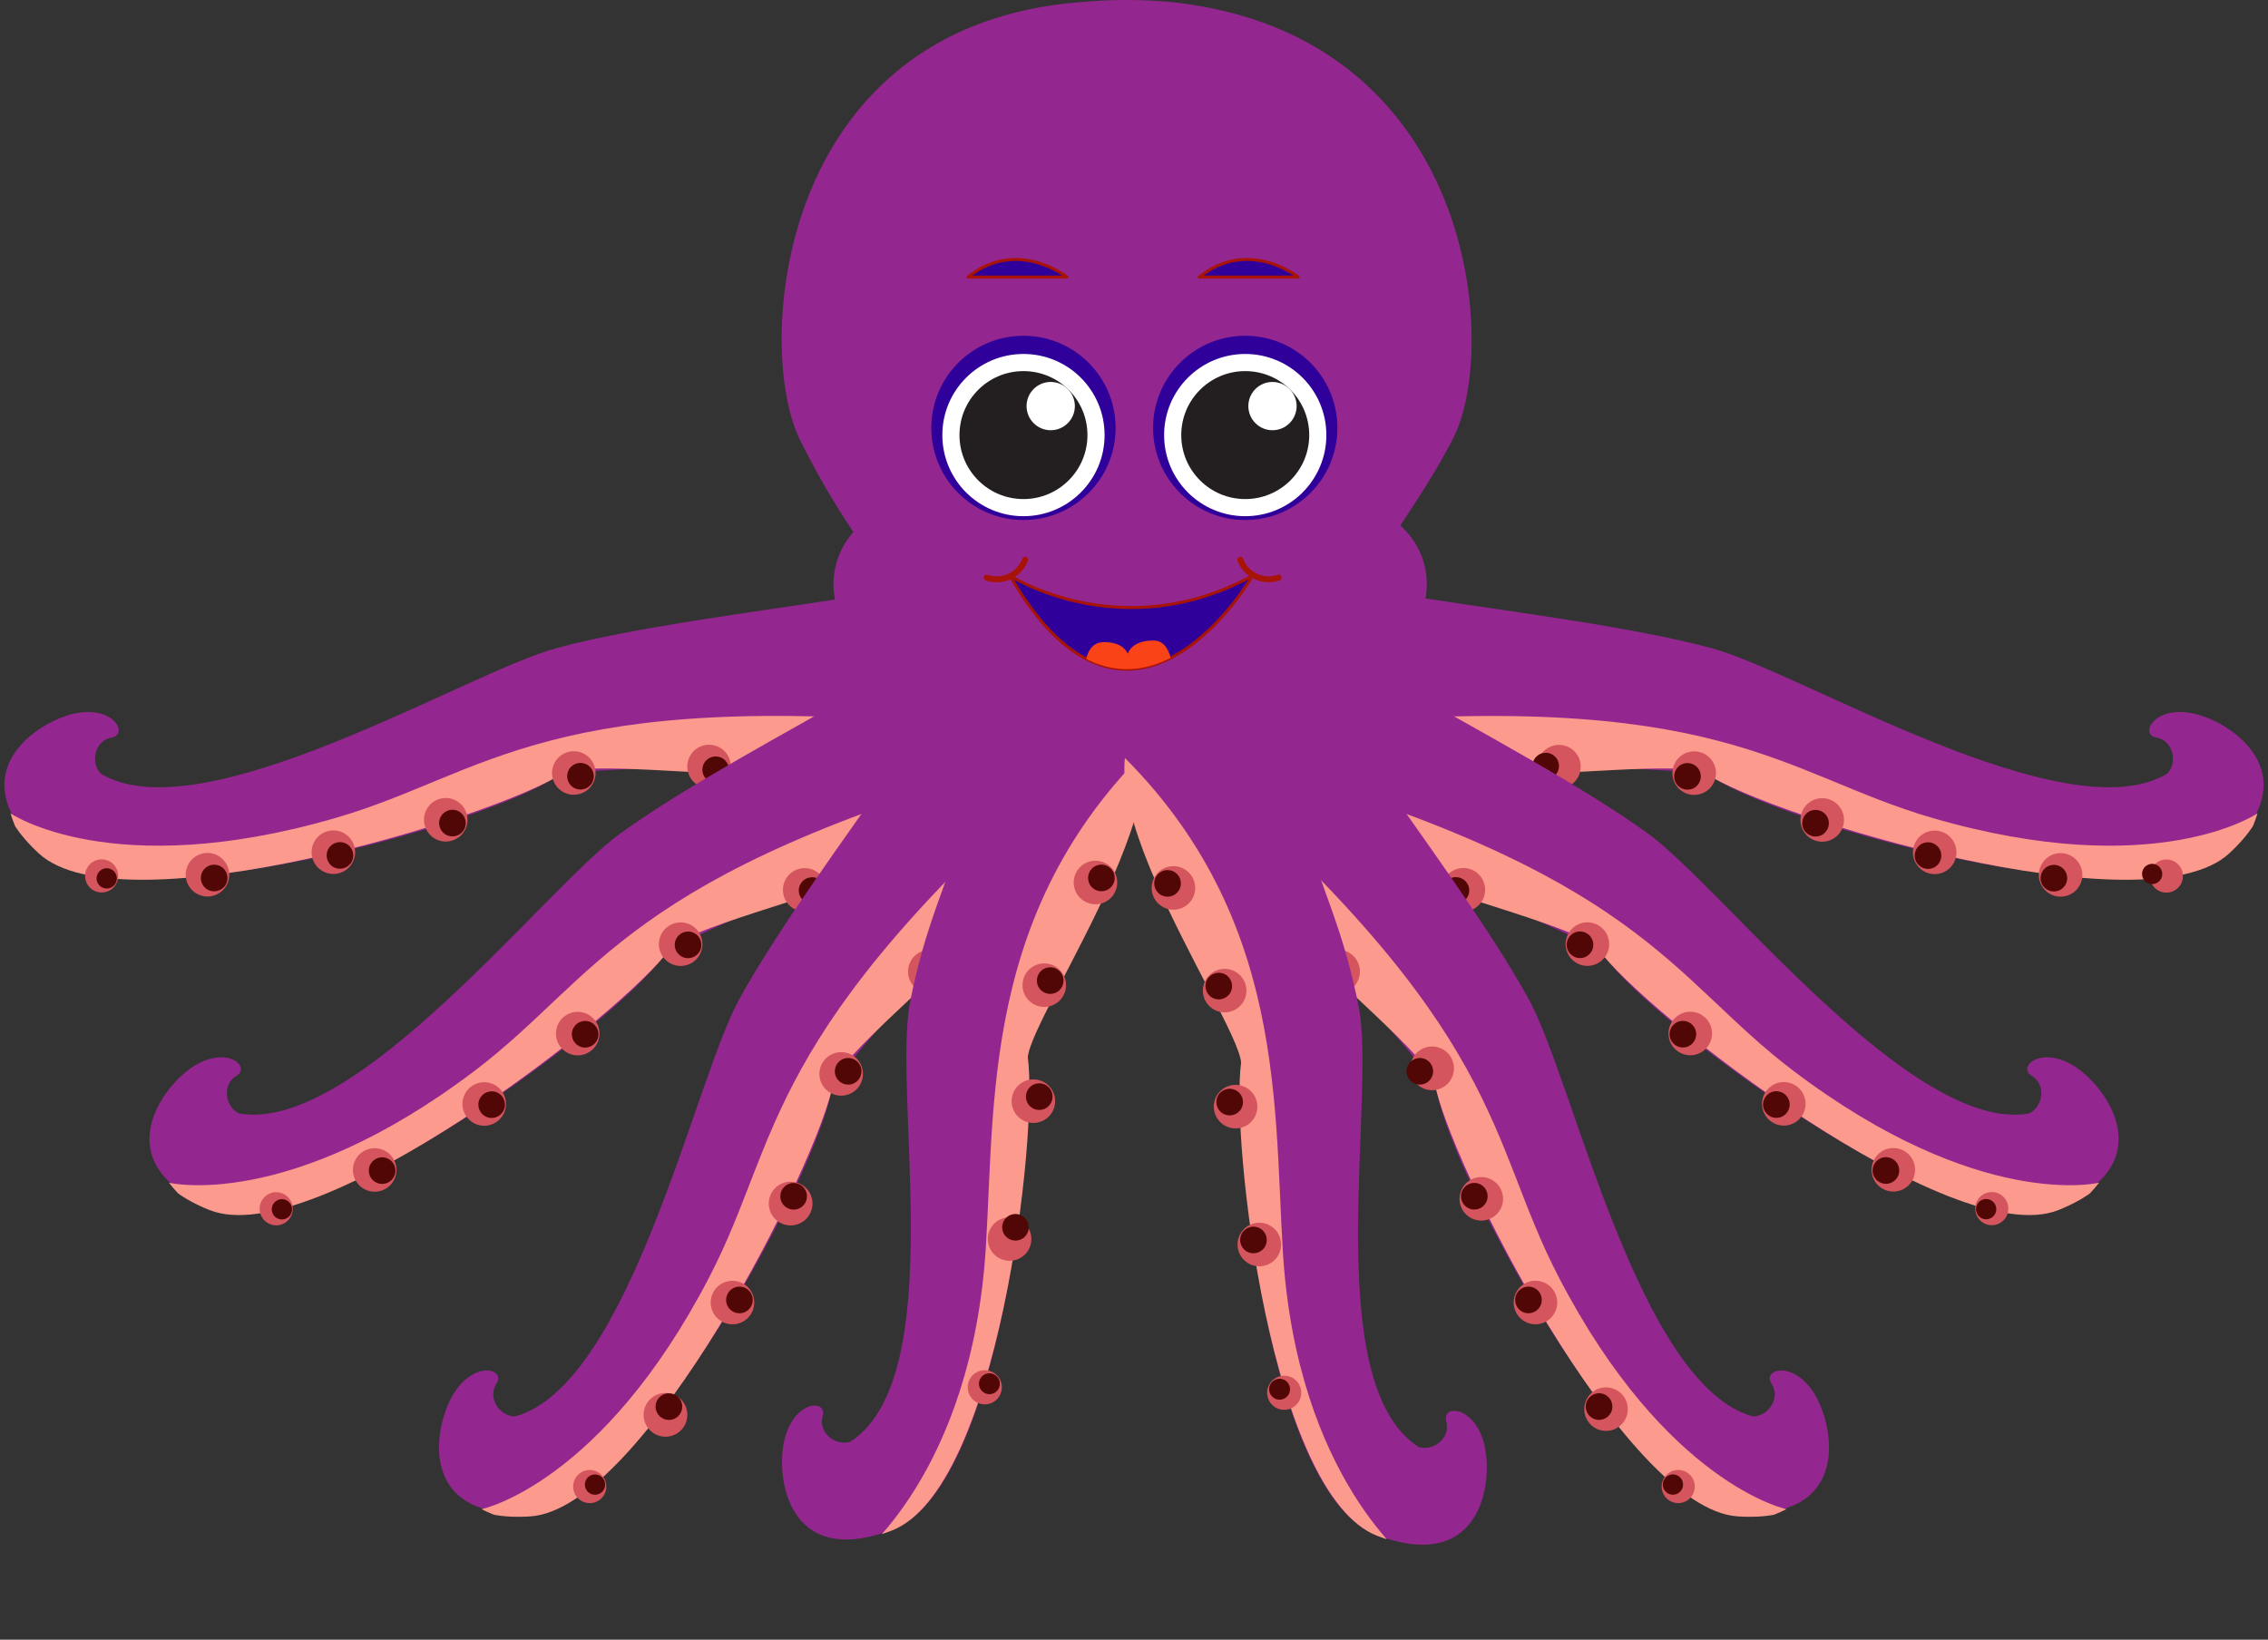 <svg xmlns="http://www.w3.org/2000/svg" xmlns:xlink="http://www.w3.org/1999/xlink" width="650" height="470" viewBox="0 0 650 470">
  <rect x="0" y="0" width="650" height="470" fill="#333333" stroke="none"/>
  <defs>
    <style>
      .cls-1, .cls-18 {
        fill: none;
      }

      .cls-2 {
        fill: #93278f;
      }

      .cls-3 {
        clip-path: url(#clip-path);
      }

      .cls-4 {
        fill: #fc9a8d;
      }

      .cls-5 {
        fill: #d4555e;
      }

      .cls-6 {
        fill: #510706;
      }

      .cls-7 {
        clip-path: url(#clip-path-2);
      }

      .cls-8 {
        clip-path: url(#clip-path-3);
      }

      .cls-9 {
        clip-path: url(#clip-path-4);
      }

      .cls-10 {
        clip-path: url(#clip-path-5);
      }

      .cls-11 {
        clip-path: url(#clip-path-6);
      }

      .cls-12 {
        clip-path: url(#clip-path-7);
      }

      .cls-13 {
        clip-path: url(#clip-path-8);
      }

      .cls-14, .cls-17 {
        fill: #2f009a;
      }

      .cls-15 {
        fill: #fff;
      }

      .cls-16 {
        fill: #231f20;
      }

      .cls-17, .cls-18 {
        stroke: #a81307;
        stroke-linecap: round;
        stroke-linejoin: round;
      }

      .cls-17 {
        stroke-width: 0.85px;
      }

      .cls-18 {
        stroke-width: 1.71px;
      }

      .cls-19 {
        clip-path: url(#clip-path-9);
      }

      .cls-20 {
        fill: #fa4316;
      }
    </style>
    <clipPath id="clip-path">
      <path id="SVGID" class="cls-1" d="M28.25,222.59c-3.11-3.37-1.62-9.55,3.15-10.36s.85-9-10.08-7-34.25,17.25-10.16,39.42,131.36-10.52,150.07-23c12.13-6.89,135.64,15.85,129.19-17.1,0,0-22.68-37-49.17-33"/>
    </clipPath>
    <clipPath id="clip-path-2">
      <path id="SVGID-2" data-name="SVGID" class="cls-1" d="M68.19,320.17c-4.11-2-4.92-8.34-.75-10.8s-2.4-8.67-11.92-2.95-25.84,28.34,4.58,40.44,119-56.7,132-75c8.87-10.76,132.37-33.59,114.58-62.07,0,0-34.41-26.51-57.7-13.25"/>
    </clipPath>
    <clipPath id="clip-path-3">
      <path id="SVGID-3" data-name="SVGID" class="cls-1" d="M147.8,407.07c-4.58-.07-8-5.42-5.32-9.43s-5.89-6.79-12,2.46S119.29,436.79,152,434.65,235,332.34,238.88,310.17C242.27,296.65,344,223,315.68,204.89c0,0-42.46-9.16-57.79,12.83"/>
    </clipPath>
    <clipPath id="clip-path-4">
      <path id="SVGID-4" data-name="SVGID" class="cls-1" d="M621.75,222.59c3.11-3.37,1.62-9.55-3.15-10.36s-.85-9,10.08-7,34.25,17.25,10.16,39.42-131.36-10.52-150.07-23c-12.13-6.89-135.64,15.85-129.19-17.1,0,0,22.68-37,49.17-33"/>
    </clipPath>
    <clipPath id="clip-path-5">
      <path id="SVGID-5" data-name="SVGID" class="cls-1" d="M581.81,320.17c4.11-2,4.92-8.34.75-10.8s2.4-8.67,11.92-2.95,25.84,28.34-4.58,40.44-119-56.7-132-75c-8.87-10.76-132.37-33.59-114.58-62.07,0,0,34.41-26.51,57.7-13.25"/>
    </clipPath>
    <clipPath id="clip-path-6">
      <path id="SVGID-6" data-name="SVGID" class="cls-1" d="M502.2,407.07c4.58-.07,8-5.42,5.32-9.43s5.89-6.79,12,2.46,11.15,36.69-21.51,34.55S415,332.34,411.12,310.17C407.73,296.65,306,223,334.32,204.89c0,0,42.46-9.16,57.79,12.83"/>
    </clipPath>
    <clipPath id="clip-path-7">
      <path id="SVGID-7" data-name="SVGID" class="cls-1" d="M243.32,413.61c-4.4,1.31-9.28-2.76-7.9-7.4s-7.66-4.72-10.74,6,.36,38.35,30.88,26.51,42-113.36,39-135.67c1.19-13.49,56.86-91.47,22-100.76,0,0-29.63,1.82-37.67,27.39"/>
    </clipPath>
    <clipPath id="clip-path-8">
      <path id="SVGID-8" data-name="SVGID" class="cls-1" d="M406.94,415.11c4.4,1.31,9.28-2.76,7.9-7.4s7.66-4.72,10.74,6-.36,38.35-30.88,26.51-42-113.36-39-135.67c-1.19-13.49-56.86-91.47-22-100.76,0,0,29.63,1.82,37.67,27.39"/>
    </clipPath>
    <clipPath id="clip-path-9">
      <path id="SVGID-9" data-name="SVGID" class="cls-1" d="M289.44,165s31.95,20.59,69.57,0C359,165,324.23,225.33,289.44,165Z"/>
    </clipPath>
  </defs>
  <title>17_big_octopus_move_flap_legs</title>
  <g id="number">
    <g>
      <g>
        <g>
          <path class="cls-2" d="M282.45,193.27s-14.72-25.79-41.21-21.71-59.76,8.29-81.7,14.2c-25.7,6.92-101.53,53.47-130.67,36-3.11-3.37-1.62-9.55,3.15-10.36s.85-9-10.08-7-34.25,17.25-10.16,39.42,127.92-8.12,146.63-20.62C170.54,216.28,288.9,226.22,282.45,193.27Z"/>
          <g class="cls-3">
            <path class="cls-4" d="M3,233.12s29,20,93.29,1.3c43.42-12.64,60.27-37.53,180.15-26.44,0,0-68.1,18.44-72.43,17.4S24.62,303.74,3,233.12Z"/>
          </g>
          <g>
            <g>
              <circle class="cls-5" cx="59.45" cy="250.74" r="6.24" transform="translate(-185.66 171.22) rotate(-58.69)"/>
              <circle class="cls-6" cx="61.37" cy="251.68" r="3.82" transform="translate(-185.54 173.31) rotate(-58.69)"/>
            </g>
            <g>
              <circle class="cls-5" cx="29.12" cy="251.07" r="4.75" transform="translate(-200.51 145.47) rotate(-58.69)"/>
              <circle class="cls-6" cx="30.58" cy="251.78" r="2.91" transform="translate(-200.42 147.06) rotate(-58.69)"/>
            </g>
            <g>
              <circle class="cls-5" cx="95.53" cy="244.28" r="6.24" transform="translate(-162.81 198.94) rotate(-58.69)"/>
              <circle class="cls-6" cx="97.44" cy="245.21" r="3.82" transform="translate(-162.7 201.02) rotate(-58.69)"/>
            </g>
            <g>
              <circle class="cls-5" cx="127.76" cy="234.99" r="6.24" transform="translate(-139.41 222.01) rotate(-58.69)"/>
              <circle class="cls-6" cx="129.67" cy="235.93" r="3.82" transform="translate(-139.29 224.1) rotate(-58.69)"/>
            </g>
            <g>
              <circle class="cls-5" cx="164.45" cy="221.58" r="6.24" transform="translate(-110.32 246.92) rotate(-58.69)"/>
              <circle class="cls-6" cx="166.37" cy="222.51" r="3.82" transform="translate(-110.2 249) rotate(-58.69)"/>
            </g>
            <g>
              <circle class="cls-5" cx="203.21" cy="219.72" r="6.24" transform="translate(-90.11 279.14) rotate(-58.69)"/>
              <circle class="cls-6" cx="205.13" cy="220.65" r="3.82" transform="translate(-90 281.23) rotate(-58.69)"/>
            </g>
          </g>
        </g>
        <g>
          <path class="cls-2" d="M295.2,202.07S272.25,183.23,249,196.5s-52.87,29.07-71.25,42.42c-21.54,15.64-75.76,86.18-109.23,80.24-4.11-2-4.92-8.34-.75-10.8s-2.4-8.67-11.92-2.95S30,333.75,60.37,345.85,177,292.62,190,274.27C198.87,263.5,313,230.56,295.2,202.07Z"/>
          <g class="cls-7">
            <path class="cls-4" d="M48.41,339s34.2,8.38,87.62-32.07c36-27.3,42.91-56.56,158.86-89,0,0-57,41.53-61.45,42.1S93.76,397.27,48.41,339Z"/>
          </g>
          <g>
            <g>
              <circle class="cls-5" cx="107.39" cy="335.33" r="6.24" transform="translate(-241.83 380.38) rotate(-79.59)"/>
              <circle class="cls-6" cx="109.51" cy="335.53" r="3.82" transform="translate(-240.28 382.62) rotate(-79.59)"/>
            </g>
            <g>
              <circle class="cls-5" cx="79.17" cy="346.46" r="4.75" transform="translate(-275.9 361.74) rotate(-79.59)"/>
              <circle class="cls-6" cx="80.79" cy="346.61" r="2.91" transform="translate(-274.71 363.46) rotate(-79.59)"/>
            </g>
            <g>
              <circle class="cls-5" cx="138.78" cy="316.42" r="6.24" transform="translate(-197.51 395.76) rotate(-79.59)"/>
              <circle class="cls-6" cx="140.91" cy="316.62" r="3.82" transform="translate(-195.96 398.01) rotate(-79.59)"/>
            </g>
            <g>
              <circle class="cls-5" cx="165.58" cy="296.25" r="6.24" transform="translate(-155.72 405.59) rotate(-79.59)"/>
              <circle class="cls-6" cx="167.7" cy="296.45" r="3.82" transform="translate(-154.17 407.83) rotate(-79.59)"/>
            </g>
            <g>
              <circle class="cls-5" cx="195.07" cy="270.63" r="6.24" transform="translate(-106.35 413.59) rotate(-79.59)"/>
              <circle class="cls-6" cx="197.19" cy="270.82" r="3.82" transform="translate(-104.8 415.84) rotate(-79.59)"/>
            </g>
            <g>
              <circle class="cls-5" cx="230.61" cy="255.06" r="6.24" transform="translate(-61.91 435.8) rotate(-79.59)"/>
              <circle class="cls-6" cx="232.74" cy="255.25" r="3.82" transform="translate(-60.36 438.05) rotate(-79.59)"/>
            </g>
          </g>
        </g>
        <g>
          <path class="cls-2" d="M302,202.89s-28.82-7.15-44.15,14.84-35.24,49-46.11,68.92C199,310,180.39,397,147.62,406c-4.58-.07-8-5.42-5.32-9.43s-5.89-6.79-12,2.46-11.15,36.69,21.51,34.55,82.41-98.17,86.29-120.34C241.45,299.75,330.33,221,302,202.89Z"/>
          <g class="cls-8">
            <path class="cls-4" d="M138,432.58s34.49-7.13,65.33-66.61c20.82-40.14,14.44-69.51,105.21-148.61,0,0-33.66,62-37.4,64.42S204,465.7,138,432.58Z"/>
          </g>
          <g>
            <g>
              <circle class="cls-5" cx="189.71" cy="403.92" r="6.24" transform="matrix(0.97, -0.26, 0.26, 0.97, -98.32, 63.07)"/>
              <circle class="cls-6" cx="191.71" cy="403.18" r="3.82" transform="translate(-98.06 63.56) rotate(-15.04)"/>
            </g>
            <g>
              <circle class="cls-5" cx="169.02" cy="426.09" r="4.75" transform="translate(-104.78 58.46) rotate(-15.04)"/>
              <circle class="cls-6" cx="170.54" cy="425.53" r="2.91" transform="translate(-104.59 58.84) rotate(-15.04)"/>
            </g>
            <g>
              <circle class="cls-5" cx="209.93" cy="373.35" r="6.24" transform="translate(-89.7 67.27) rotate(-15.04)"/>
              <circle class="cls-6" cx="211.93" cy="372.61" r="3.82" transform="translate(-89.44 67.76) rotate(-15.04)"/>
            </g>
            <g>
              <circle class="cls-5" cx="225.46" cy="343.63" r="6.24" transform="matrix(0.97, -0.26, 0.26, 0.97, -81.45, 70.28)"/>
              <circle class="cls-6" cx="227.46" cy="342.89" r="3.82" transform="translate(-81.19 70.78) rotate(-15.04)"/>
            </g>
            <g>
              <circle class="cls-5" cx="241.08" cy="307.81" r="6.24" transform="translate(-71.62 73.11) rotate(-15.04)"/>
              <circle class="cls-6" cx="243.08" cy="307.07" r="3.82" transform="translate(-71.36 73.6) rotate(-15.04)"/>
            </g>
            <g>
              <circle class="cls-5" cx="266.48" cy="278.48" r="6.24" transform="translate(-63.14 78.7) rotate(-15.04)"/>
              <circle class="cls-6" cx="268.49" cy="277.74" r="3.82" transform="translate(-62.88 79.19) rotate(-15.04)"/>
            </g>
          </g>
        </g>
        <g>
          <path class="cls-2" d="M367.55,193.27s14.72-25.79,41.21-21.71,59.76,8.29,81.7,14.2c25.7,6.92,101.53,53.47,130.67,36,3.11-3.37,1.62-9.55-3.15-10.36s-.85-9,10.08-7,34.25,17.25,10.16,39.42-127.92-8.12-146.63-20.62C479.46,216.28,361.1,226.22,367.55,193.27Z"/>
          <g class="cls-9">
            <path class="cls-4" d="M647,233.12s-29,20-93.29,1.3C510.24,221.78,493.39,196.9,373.51,208c0,0,68.1,18.44,72.43,17.4S625.38,303.74,647,233.12Z"/>
          </g>
          <g>
            <g>
              <circle class="cls-5" cx="590.55" cy="250.74" r="6.24" transform="translate(-44.29 343.44) rotate(-31.31)"/>
              <circle class="cls-6" cx="588.63" cy="251.68" r="3.82" transform="translate(-45.06 342.58) rotate(-31.31)"/>
            </g>
            <g>
              <circle class="cls-5" cx="620.88" cy="251.07" r="4.75" transform="translate(-40.05 359.25) rotate(-31.31)"/>
              <circle class="cls-6" cx="619.42" cy="251.78" r="2.91" transform="matrix(0.85, -0.52, 0.52, 0.85, -40.63, 358.59)"/>
            </g>
            <g>
              <circle class="cls-5" cx="554.47" cy="244.28" r="6.24" transform="translate(-46.19 323.75) rotate(-31.31)"/>
              <circle class="cls-6" cx="552.56" cy="245.21" r="3.82" transform="translate(-46.96 322.89) rotate(-31.31)"/>
            </g>
            <g>
              <circle class="cls-5" cx="522.24" cy="234.99" r="6.24" transform="translate(-46.06 305.65) rotate(-31.31)"/>
              <circle class="cls-6" cx="520.33" cy="235.93" r="3.82" transform="translate(-46.83 304.79) rotate(-31.31)"/>
            </g>
            <g>
              <circle class="cls-5" cx="485.55" cy="221.58" r="6.24" transform="translate(-44.43 284.62) rotate(-31.31)"/>
              <circle class="cls-6" cx="483.63" cy="222.51" r="3.82" transform="translate(-45.2 283.76) rotate(-31.31)"/>
            </g>
            <g>
              <circle class="cls-5" cx="446.79" cy="219.72" r="6.24" transform="translate(-49.11 264.21) rotate(-31.31)"/>
              <circle class="cls-6" cx="444.87" cy="220.65" r="3.82" transform="matrix(0.85, -0.52, 0.52, 0.85, -49.88, 263.35)"/>
            </g>
          </g>
        </g>
        <g>
          <path class="cls-2" d="M354.8,202.07s22.95-18.84,46.24-5.57,52.87,29.07,71.25,42.42c21.54,15.64,75.76,86.18,109.23,80.24,4.11-2,4.92-8.34.75-10.8s2.4-8.67,11.92-2.95,25.84,28.34-4.58,40.44S473,292.62,460,274.27C451.13,263.5,337,230.56,354.8,202.07Z"/>
          <g class="cls-10">
            <path class="cls-4" d="M601.59,339s-34.2,8.38-87.62-32.07c-36-27.3-42.91-56.56-158.86-89,0,0,57,41.53,61.45,42.1S556.24,397.27,601.59,339Z"/>
          </g>
          <g>
            <g>
              <circle class="cls-5" cx="542.61" cy="335.33" r="6.24" transform="translate(-51.65 103.54) rotate(-10.41)"/>
              <circle class="cls-6" cx="540.49" cy="335.53" r="3.82" transform="translate(-51.72 103.16) rotate(-10.41)"/>
            </g>
            <g>
              <circle class="cls-5" cx="570.83" cy="346.46" r="4.75" transform="translate(-53.2 108.82) rotate(-10.41)"/>
              <circle class="cls-6" cx="569.21" cy="346.61" r="2.91" transform="translate(-53.25 108.53) rotate(-10.41)"/>
            </g>
            <g>
              <circle class="cls-5" cx="511.22" cy="316.42" r="6.24" transform="translate(-48.75 97.56) rotate(-10.41)"/>
              <circle class="cls-6" cx="509.09" cy="316.62" r="3.82" transform="translate(-48.82 97.18) rotate(-10.41)"/>
            </g>
            <g>
              <circle class="cls-5" cx="484.42" cy="296.25" r="6.24" transform="translate(-45.55 92.39) rotate(-10.41)"/>
              <circle class="cls-6" cx="482.3" cy="296.45" r="3.82" transform="translate(-45.62 92.01) rotate(-10.41)"/>
            </g>
            <g>
              <circle class="cls-5" cx="454.93" cy="270.63" r="6.24" transform="translate(-41.4 86.64) rotate(-10.41)"/>
              <circle class="cls-6" cx="452.81" cy="270.82" r="3.82" transform="translate(-41.47 86.26) rotate(-10.41)"/>
            </g>
            <g>
              <circle class="cls-5" cx="419.39" cy="255.06" r="6.24" transform="translate(-39.18 79.96) rotate(-10.41)"/>
              <circle class="cls-6" cx="417.26" cy="255.25" r="3.82" transform="translate(-39.25 79.58) rotate(-10.41)"/>
            </g>
          </g>
        </g>
        <g>
          <path class="cls-2" d="M348,202.89s28.82-7.15,44.15,14.84,35.24,49,46.11,68.92C451,310,469.61,397,502.38,406c4.58-.07,8-5.42,5.32-9.43s5.89-6.79,12,2.46,11.15,36.69-21.51,34.55-82.41-98.17-86.29-120.34C408.55,299.75,319.67,221,348,202.89Z"/>
          <g class="cls-11">
            <path class="cls-4" d="M512,432.58s-34.49-7.13-65.33-66.61c-20.82-40.14-14.44-69.51-105.21-148.61,0,0,33.66,62,37.4,64.42S446,465.7,512,432.58Z"/>
          </g>
          <g>
            <g>
              <circle class="cls-5" cx="460.29" cy="403.92" r="6.24" transform="translate(-49.24 743.62) rotate(-74.96)"/>
              <circle class="cls-6" cx="458.29" cy="403.18" r="3.82" transform="translate(-50.01 741.14) rotate(-74.96)"/>
            </g>
            <g>
              <circle class="cls-5" cx="480.98" cy="426.09" r="4.75" transform="translate(-55.33 780.03) rotate(-74.96)"/>
              <circle class="cls-6" cx="479.46" cy="425.53" r="2.91" transform="translate(-55.92 778.14) rotate(-74.96)"/>
            </g>
            <g>
              <circle class="cls-5" cx="440.07" cy="373.35" r="6.24" transform="translate(-34.7 701.46) rotate(-74.96)"/>
              <circle class="cls-6" cx="438.07" cy="372.61" r="3.82" transform="translate(-35.47 698.98) rotate(-74.96)"/>
            </g>
            <g>
              <circle class="cls-5" cx="424.54" cy="343.63" r="6.24" transform="translate(-17.49 664.45) rotate(-74.96)"/>
              <circle class="cls-6" cx="422.54" cy="342.89" r="3.82" transform="translate(-18.26 661.97) rotate(-74.96)"/>
            </g>
            <g>
              <circle class="cls-5" cx="408.92" cy="307.81" r="6.24" transform="matrix(0.26, -0.97, 0.97, 0.26, 5.54, 622.85)"/>
              <circle class="cls-6" cx="406.92" cy="307.07" r="3.82" transform="translate(4.77 620.37) rotate(-74.96)"/>
            </g>
            <g>
              <circle class="cls-5" cx="383.52" cy="278.48" r="6.24" transform="translate(15.05 576.59) rotate(-74.96)"/>
              <circle class="cls-6" cx="381.51" cy="277.74" r="3.82" transform="translate(14.28 574.11) rotate(-74.96)"/>
            </g>
          </g>
        </g>
        <g>
          <path class="cls-2" d="M316.51,202.25s-29.63,1.82-37.67,27.39-13.63,35.21-18,57.51c-5.14,26.11,11.39,107.7-17.17,126.12-4.4,1.31-9.28-2.76-7.9-7.4s-7.66-4.72-10.74,6,.36,38.35,30.88,26.51,41-111.36,38-133.67C293.06,290.76,348.92,211,316.51,202.25Z"/>
          <g class="cls-12">
            <path class="cls-4" d="M245.22,447s33.33-24.39,37.33-89.67c2.77-45.14-1-102.67,55.13-150.72,0,0-24.11,76.72-27,80.14S318.1,458.83,245.22,447Z"/>
          </g>
          <g>
            <g>
              <circle class="cls-5" cx="282.22" cy="397.68" r="4.89" transform="translate(-169.43 213.8) rotate(-32.49)"/>
              <circle class="cls-6" cx="283.54" cy="396.66" r="3" transform="translate(-168.67 214.35) rotate(-32.49)"/>
            </g>
            <g>
              <circle class="cls-5" cx="289.34" cy="355.18" r="6.24" transform="translate(-145.49 210.98) rotate(-32.49)"/>
              <circle class="cls-6" cx="291.03" cy="353.88" r="3.82" transform="matrix(0.84, -0.54, 0.54, 0.84, -144.53, 211.68)"/>
            </g>
            <g>
              <circle class="cls-5" cx="296.15" cy="315.67" r="6.24" transform="translate(-123.2 208.45) rotate(-32.49)"/>
              <circle class="cls-6" cx="297.84" cy="314.36" r="3.82" transform="translate(-122.24 209.16) rotate(-32.49)"/>
            </g>
            <g>
              <circle class="cls-5" cx="299.28" cy="282.41" r="6.24" transform="translate(-104.85 204.93) rotate(-32.49)"/>
              <circle class="cls-6" cx="300.97" cy="281.11" r="3.82" transform="translate(-103.88 205.63) rotate(-32.49)"/>
            </g>
            <g>
              <circle class="cls-5" cx="313.96" cy="252.98" r="6.24" transform="translate(-86.75 208.21) rotate(-32.49)"/>
              <circle class="cls-6" cx="315.65" cy="251.68" r="3.82" transform="translate(-85.78 208.91) rotate(-32.49)"/>
            </g>
          </g>
        </g>
        <g>
          <path class="cls-2" d="M333.74,203.75s29.63,1.82,37.67,27.39,13.63,35.21,18,57.51c5.14,26.11-11.39,107.7,17.17,126.12,4.4,1.31,9.28-2.76,7.9-7.4s7.66-4.72,10.74,6-.36,38.35-30.88,26.51-41-111.36-38-133.67C357.19,292.26,301.33,212.52,333.74,203.75Z"/>
          <g class="cls-13">
            <path class="cls-4" d="M405,448.51s-33.33-24.39-37.33-89.67c-2.77-45.14,1-102.67-55.13-150.72,0,0,24.11,76.72,27,80.14S332.15,460.33,405,448.51Z"/>
          </g>
          <g>
            <g>
              <circle class="cls-5" cx="368.04" cy="399.18" r="4.89" transform="translate(-166.35 495.23) rotate(-57.51)"/>
              <circle class="cls-6" cx="366.71" cy="398.16" r="3" transform="translate(-166.1 493.64) rotate(-57.51)"/>
            </g>
            <g>
              <circle class="cls-5" cx="360.91" cy="356.68" r="6.24" transform="translate(-133.8 469.55) rotate(-57.51)"/>
              <circle class="cls-6" cx="359.22" cy="355.38" r="3.82" transform="translate(-133.48 467.52) rotate(-57.51)"/>
            </g>
            <g>
              <circle class="cls-5" cx="354.1" cy="317.17" r="6.24" transform="translate(-103.62 445.51) rotate(-57.51)"/>
              <circle class="cls-6" cx="352.41" cy="315.86" r="3.82" transform="translate(-103.3 443.48) rotate(-57.51)"/>
            </g>
            <g>
              <circle class="cls-5" cx="350.97" cy="283.91" r="6.24" transform="translate(-77.02 427.48) rotate(-57.51)"/>
              <circle class="cls-6" cx="349.28" cy="282.61" r="3.82" transform="translate(-76.7 425.45) rotate(-57.51)"/>
            </g>
            <g>
              <circle class="cls-5" cx="336.29" cy="254.48" r="6.24" transform="translate(-58.99 401.47) rotate(-57.51)"/>
              <circle class="cls-6" cx="334.6" cy="253.18" r="3.82" transform="translate(-58.67 399.44) rotate(-57.51)"/>
            </g>
          </g>
        </g>
      </g>
      <g>
        <path class="cls-2" d="M335.64.59a140.64,140.64,0,0,0-25.69,0C222.18,7.22,216.3,99.7,229.2,125.93a235.6,235.6,0,0,0,15.39,26.59,22.37,22.37,0,0,0,11,36.58c1.75,16.15,35.89,21.16,59.83,22,2.14.09,4.62.14,7.34.14s5.19,0,7.34-.14c23.71-.84,57.41-5.77,59.77-21.54a22.37,22.37,0,0,0,11.46-38.91c4.45-6.88,9.72-14.6,15-24.73C429.9,100.1,423.22,9.84,335.64.59Z"/>
        <g>
          <g>
            <circle class="cls-14" cx="293.32" cy="122.65" r="26.41"/>
            <circle class="cls-15" cx="293.32" cy="124.71" r="23.25"/>
            <circle class="cls-16" cx="293.32" cy="124.71" r="18.34"/>
            <circle class="cls-15" cx="301.13" cy="116.4" r="6.92"/>
          </g>
          <g>
            <circle class="cls-14" cx="356.88" cy="122.65" r="26.41"/>
            <circle class="cls-15" cx="356.88" cy="124.71" r="23.25"/>
            <circle class="cls-16" cx="356.88" cy="124.71" r="18.34"/>
            <circle class="cls-15" cx="364.69" cy="116.4" r="6.92"/>
          </g>
          <g>
            <path class="cls-17" d="M289.44,165s31.95,20.59,69.57,0C359,165,324.23,225.33,289.44,165Z"/>
            <path class="cls-18" d="M282.78,165.55a8.68,8.68,0,0,0,11-5.1"/>
            <path class="cls-18" d="M366.46,165.55a8.68,8.68,0,0,1-11-5.1"/>
            <g class="cls-19">
              <path class="cls-20" d="M311,192.49s-.56-8.43,5.38-8.43,6.82,3.37,6.82,3.37.88-3.85,7.38-3.85,5.54,12.36,5.54,12.36Z"/>
            </g>
          </g>
          <path class="cls-17" d="M277.4,79.42h28.4S291.6,68.06,277.4,79.42Z"/>
          <path class="cls-17" d="M343.67,79.42h28.4S357.87,68.06,343.67,79.42Z"/>
        </g>
      </g>
    </g>
  </g>
</svg>
